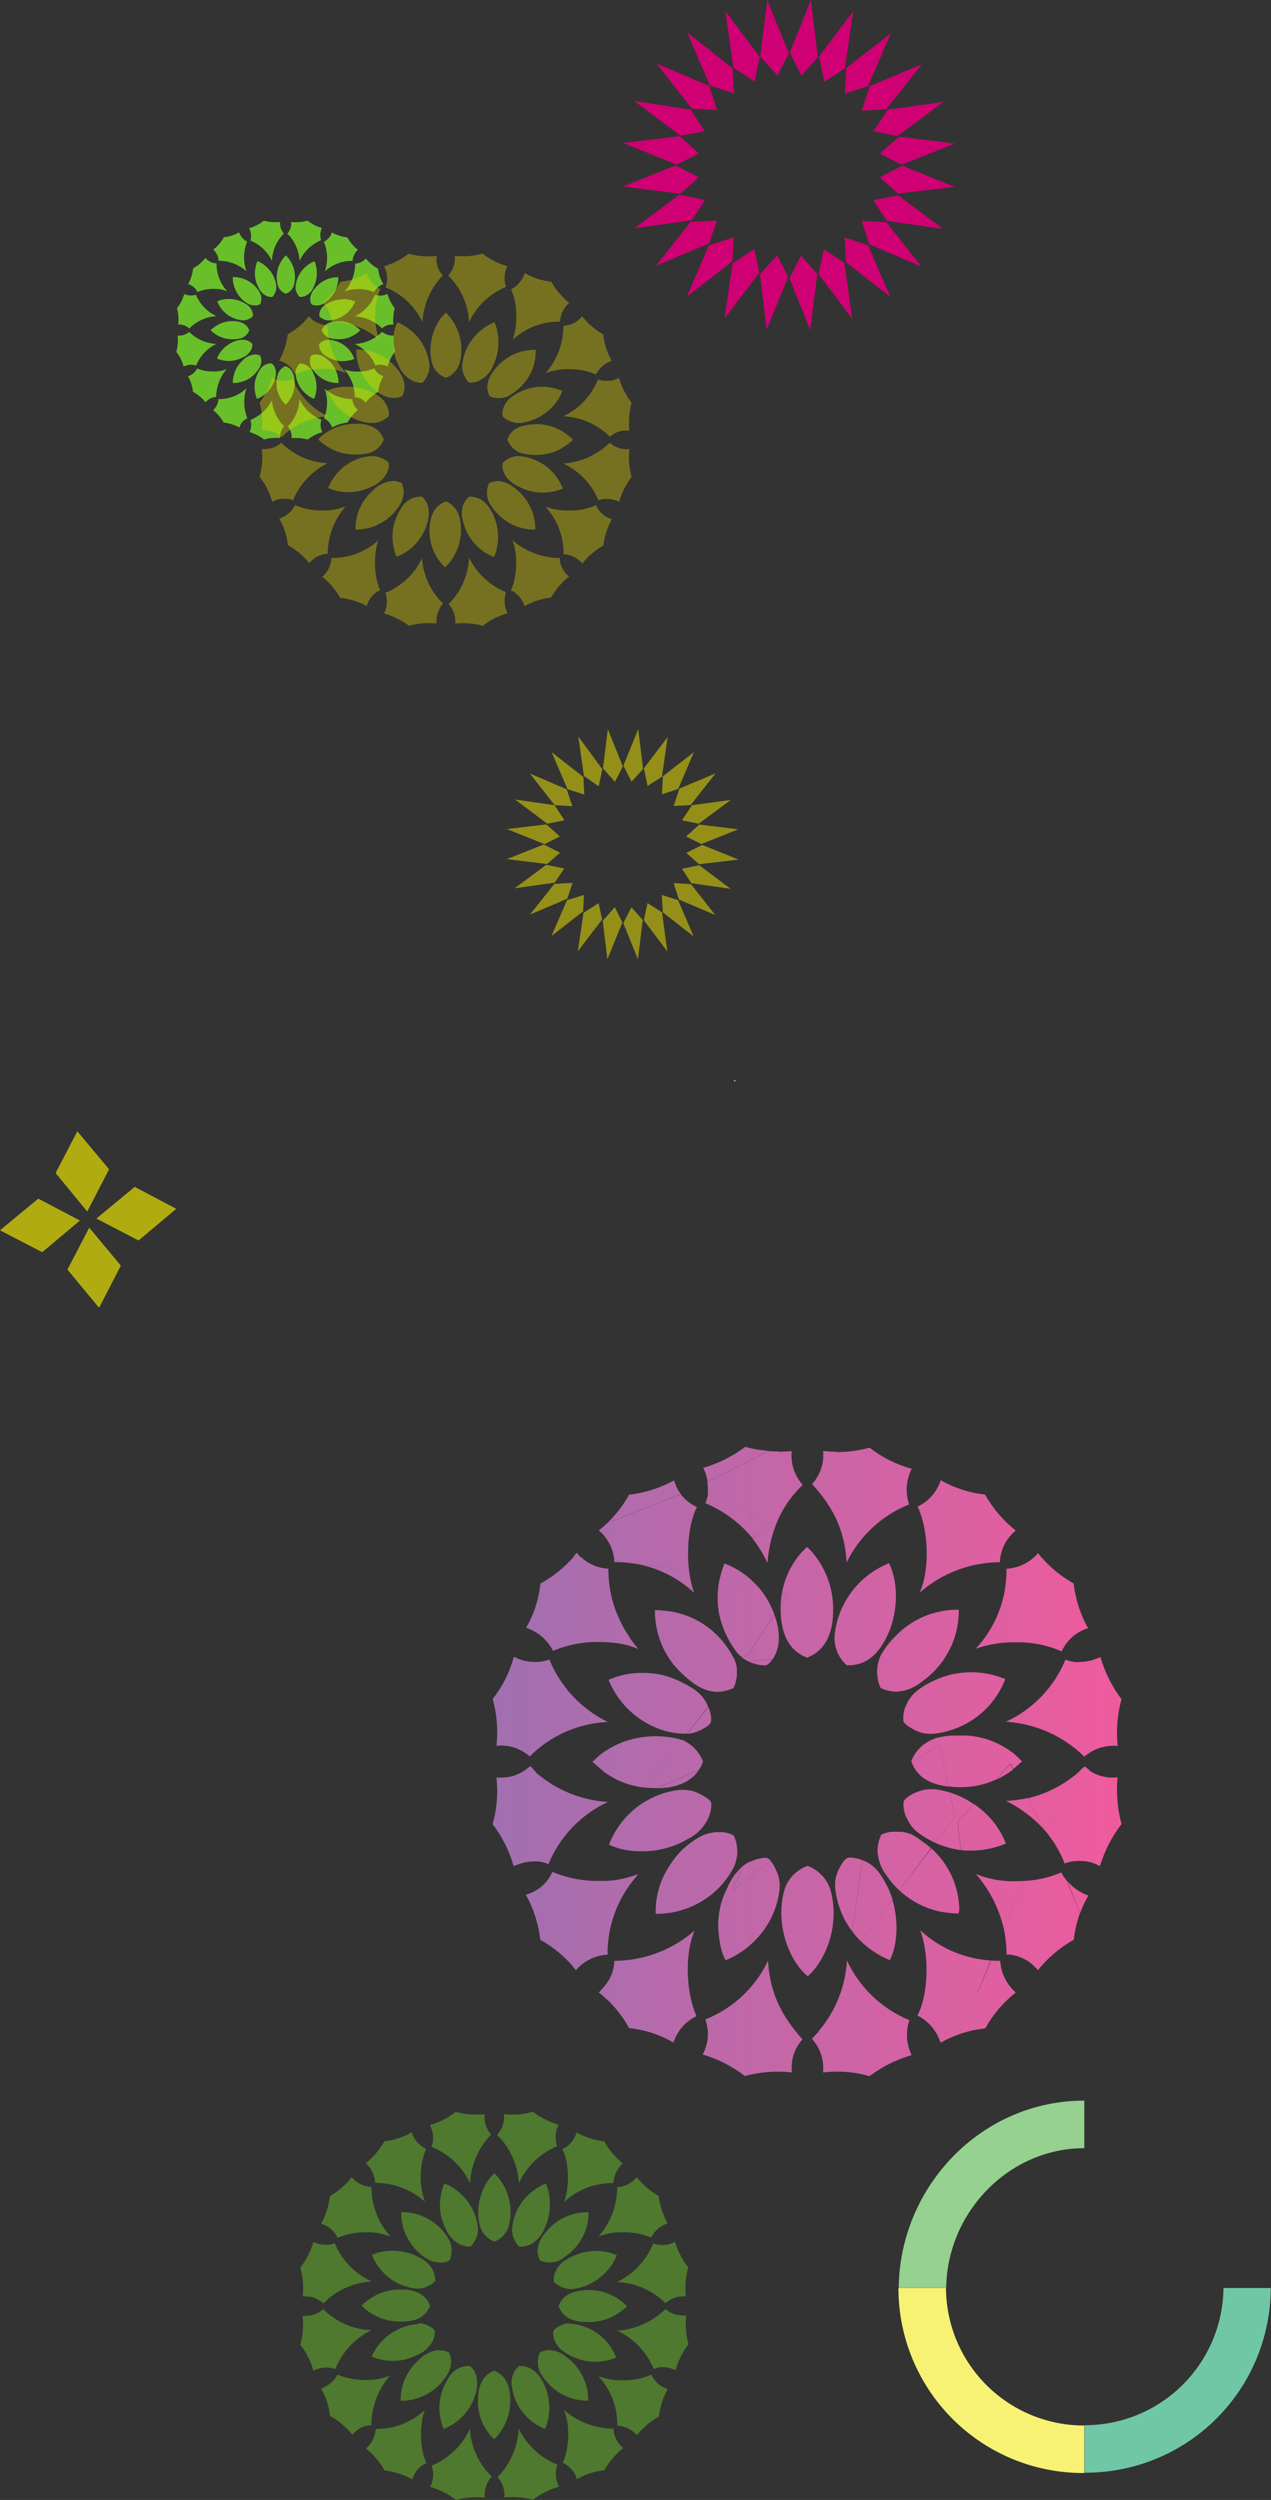 <svg xmlns="http://www.w3.org/2000/svg" xmlns:xlink="http://www.w3.org/1999/xlink" viewBox="0 0 240.93 473.76"><rect x="0" y="0" width="240.93" height="473.76" fill="#333333" stroke="none"/><defs><style>.cls-1{fill:none;}.cls-2{isolation:isolate;}.cls-3{mix-blend-mode:darken;}.cls-4{clip-path:url(#clip-path);}.cls-5{fill:#fff;}.cls-6{clip-path:url(#clip-path-2);}.cls-7{fill:url(#linear-gradient);}.cls-8{clip-path:url(#clip-path-3);}.cls-9{fill:url(#linear-gradient-2);}.cls-10{clip-path:url(#clip-path-4);}.cls-11{fill:url(#linear-gradient-3);}.cls-12{clip-path:url(#clip-path-5);}.cls-13{fill:url(#linear-gradient-4);}.cls-14{clip-path:url(#clip-path-6);}.cls-15{fill:url(#linear-gradient-5);}.cls-16{clip-path:url(#clip-path-7);}.cls-17{fill:url(#linear-gradient-6);}.cls-18{clip-path:url(#clip-path-8);}.cls-19{fill:url(#linear-gradient-7);}.cls-20{clip-path:url(#clip-path-9);}.cls-21{fill:url(#linear-gradient-8);}.cls-22{clip-path:url(#clip-path-10);}.cls-23{fill:url(#linear-gradient-9);}.cls-24{clip-path:url(#clip-path-11);}.cls-25{fill:url(#linear-gradient-10);}.cls-26{clip-path:url(#clip-path-12);}.cls-27{fill:url(#linear-gradient-11);}.cls-28{clip-path:url(#clip-path-13);}.cls-29{fill:url(#linear-gradient-12);}.cls-30{clip-path:url(#clip-path-14);}.cls-31{fill:url(#linear-gradient-13);}.cls-32{clip-path:url(#clip-path-15);}.cls-33{fill:url(#linear-gradient-14);}.cls-34{clip-path:url(#clip-path-16);}.cls-35{fill:url(#linear-gradient-15);}.cls-36{clip-path:url(#clip-path-17);}.cls-37{fill:url(#linear-gradient-16);}.cls-38{clip-path:url(#clip-path-18);}.cls-39{fill:url(#linear-gradient-17);}.cls-40{clip-path:url(#clip-path-19);}.cls-41{fill:url(#linear-gradient-18);}.cls-42{clip-path:url(#clip-path-20);}.cls-43{fill:url(#linear-gradient-19);}.cls-44{clip-path:url(#clip-path-21);}.cls-45{fill:url(#linear-gradient-20);}.cls-46{clip-path:url(#clip-path-22);}.cls-47{fill:url(#linear-gradient-21);}.cls-48{clip-path:url(#clip-path-23);}.cls-49{fill:url(#linear-gradient-22);}.cls-50{clip-path:url(#clip-path-24);}.cls-51{fill:url(#linear-gradient-23);}.cls-52{clip-path:url(#clip-path-25);}.cls-53{fill:url(#linear-gradient-24);}.cls-54{clip-path:url(#clip-path-26);}.cls-55{fill:url(#linear-gradient-25);}.cls-56{clip-path:url(#clip-path-27);}.cls-57{fill:url(#linear-gradient-26);}.cls-58{clip-path:url(#clip-path-28);}.cls-59{fill:url(#linear-gradient-27);}.cls-60{clip-path:url(#clip-path-29);}.cls-61{fill:url(#linear-gradient-28);}.cls-62{clip-path:url(#clip-path-30);}.cls-63{fill:url(#linear-gradient-29);}.cls-64{clip-path:url(#clip-path-31);}.cls-65{fill:url(#linear-gradient-30);}.cls-66{clip-path:url(#clip-path-32);}.cls-67{fill:url(#linear-gradient-31);}.cls-68{clip-path:url(#clip-path-33);}.cls-69{fill:url(#linear-gradient-32);}.cls-70{clip-path:url(#clip-path-34);}.cls-71{fill:url(#linear-gradient-33);}.cls-72,.cls-77{opacity:0.5;}.cls-72,.cls-80,.cls-83{mix-blend-mode:multiply;}.cls-73{clip-path:url(#clip-path-35);}.cls-74{fill:#f5eb00;}.cls-75{clip-path:url(#clip-path-36);}.cls-76{fill:#cf0073;}.cls-78{clip-path:url(#clip-path-37);}.cls-79{fill:#69bf29;}.cls-80{opacity:0.38;}.cls-81{clip-path:url(#clip-path-38);}.cls-82{fill:#e3d600;}.cls-83{opacity:0.65;}.cls-84{clip-path:url(#clip-path-39);}.cls-85{fill:#96d18f;}.cls-86{fill:#70c7a6;}.cls-87{fill:#f7f273;}</style><clipPath id="clip-path" transform="translate(-12.46 -9.41)"><rect class="cls-1" x="104.86" y="213.02" width="121.22" height="190.81"/></clipPath><clipPath id="clip-path-2" transform="translate(-12.46 -9.41)"><path class="cls-1" d="M160,284.47c-.62,0-1.23,0-1.84-.07l-11.62,5.82a9.59,9.59,0,0,1,.1,2l11.68,5.89L155.11,301a21.8,21.8,0,0,1,2.82,4.59c.57-6.59,3-11.26,6.69-14.79a8.38,8.38,0,0,1-2.09-6.41,23.82,23.82,0,0,1-2.53.13m10.95,0a22.52,22.52,0,0,1-2.46-.13,8.18,8.18,0,0,1-2.09,6.26c3.39,3.75,6.19,8.07,6.54,14.86a22.48,22.48,0,0,1,11.85-11,8.67,8.67,0,0,1,.5-6.76,22.5,22.5,0,0,1-8-4,23.51,23.51,0,0,1-6.37.84"/></clipPath><linearGradient id="linear-gradient" x1="-27" y1="795.09" x2="-26" y2="795.09" gradientTransform="matrix(-119.22, 0, 0, 119.22, -3006.23, -94502.9)" gradientUnits="userSpaceOnUse"><stop offset="0" stop-color="#ef5b9d"/><stop offset="1" stop-color="#a170b0"/></linearGradient><clipPath id="clip-path-3" transform="translate(-12.46 -9.41)"><path class="cls-1" d="M146.15,294.26a23.42,23.42,0,0,1,9,6.69l3.21-2.84-11.68-5.89a5.51,5.51,0,0,1-.49,2m-.43-6.61a7.62,7.62,0,0,1,.82,2.57l11.62-5.82a20.8,20.8,0,0,1-4.46-.77,24.75,24.75,0,0,1-8,4"/></clipPath><linearGradient id="linear-gradient-2" x1="-27" y1="795.07" x2="-26" y2="795.07" xlink:href="#linear-gradient"/><clipPath id="clip-path-4" transform="translate(-12.46 -9.41)"><path class="cls-1" d="M128.92,305.46a21.54,21.54,0,0,1,14.65,5.37l.27-.2a18.77,18.77,0,0,1-.77-3.65l-14.16-1.73c0,.07,0,.14,0,.21m2.8-12.79a22.87,22.87,0,0,1-4.21,5.44l14-5.56a8.26,8.26,0,0,1-1.25-2.6,23.39,23.39,0,0,1-8.54,2.72M186.43,295c2,4.15,2.39,11.79.36,16.22A23.21,23.21,0,0,1,202,305.46a8.09,8.09,0,0,1,3-6,23.23,23.23,0,0,1-5.81-6.82,21.6,21.6,0,0,1-8.41-2.72,8.32,8.32,0,0,1-4.39,5"/></clipPath><linearGradient id="linear-gradient-3" x1="-27" y1="795.09" x2="-26" y2="795.09" gradientTransform="matrix(-119.22, 0, 0, 119.22, -3006.23, -94496.59)" xlink:href="#linear-gradient"/><clipPath id="clip-path-5" transform="translate(-12.46 -9.41)"><path class="cls-1" d="M143.57,310.83l.5.45c-.08-.21-.16-.42-.23-.65Zm-16.06-12.72c-.49.46-1,.9-1.54,1.32a8.35,8.35,0,0,1,2.94,5.82L143.07,307c-.49-4.15,0-9.07,1.5-12a7.74,7.74,0,0,1-3.06-2.43Z"/></clipPath><linearGradient id="linear-gradient-4" x1="-27" y1="795.08" x2="-26" y2="795.08" gradientTransform="matrix(-119.22, 0, 0, 119.22, -3006.23, -94493.99)" xlink:href="#linear-gradient"/><clipPath id="clip-path-6" transform="translate(-12.46 -9.41)"><path class="cls-1" d="M164.36,303.63a15.88,15.88,0,0,0-3.65,7.54l1.19.25-1.46,2.21c0,.23,0,.46,0,.7,0,4.79,1.65,7.95,5,9.21,3.43-1.3,5.06-4.61,4.95-9.46a16.45,16.45,0,0,0-4.26-10.85l-.68-.67Z"/></clipPath><linearGradient id="linear-gradient-5" x1="-27" y1="795.09" x2="-26" y2="795.09" gradientTransform="matrix(-119.22, 0, 0, 119.22, -3006.23, -94483.98)" xlink:href="#linear-gradient"/><clipPath id="clip-path-7" transform="translate(-12.46 -9.41)"><path class="cls-1" d="M160.44,313.63l1.46-2.21-1.2-.25a17.33,17.33,0,0,0-.26,2.46"/></clipPath><linearGradient id="linear-gradient-6" x1="-27" y1="795.01" x2="-26" y2="795.01" gradientTransform="matrix(-119.22, 0, 0, 119.22, -3006.23, -94475.36)" xlink:href="#linear-gradient"/><clipPath id="clip-path-8" transform="translate(-12.46 -9.41)"><path class="cls-1" d="M114.91,309.47a20.76,20.76,0,0,1-2.73,8.41,8.83,8.83,0,0,1,5.11,4.38,21.43,21.43,0,0,1,8.77-1.68,23.26,23.26,0,0,1,4,.32l1.72-1.28a22.44,22.44,0,0,1-4-12.94,7.9,7.9,0,0,1-5.19-2.21l-1.27-.15a24.08,24.08,0,0,1-6.33,5.15"/></clipPath><linearGradient id="linear-gradient-7" x1="-27" y1="795.08" x2="-26" y2="795.08" gradientTransform="matrix(-119.22, 0, 0, 119.22, -3006.23, -94482.22)" xlink:href="#linear-gradient"/><clipPath id="clip-path-9" transform="translate(-12.46 -9.41)"><path class="cls-1" d="M130,320.9a14.34,14.34,0,0,1,3.43,1c-.59-.73-1.16-1.48-1.71-2.29Zm-8.78-16.58,1.27.15a8.91,8.91,0,0,1-.7-.8l-.57.65"/></clipPath><linearGradient id="linear-gradient-8" x1="-27" y1="795.08" x2="-26" y2="795.08" gradientTransform="matrix(-119.22, 0, 0, 119.22, -3006.23, -94482.86)" xlink:href="#linear-gradient"/><clipPath id="clip-path-10" transform="translate(-12.46 -9.41)"><path class="cls-1" d="M154.12,323.2l-1.19.17a5.91,5.91,0,0,0,1.21.8l4.74-.25c1.71-2.44,1.42-5.68.38-8.5Zm-5.25-14.49,7.38,1.53a16,16,0,0,0-6.46-4.54,18.53,18.53,0,0,0-.92,3m21.8,10.63A6.83,6.83,0,0,0,173,325h.17c3.95,0,6-2.59,7.45-5.55,1.83-3.67,2.45-9.54.36-13.8a16.51,16.51,0,0,0-10.32,13.71m32.58-12.66a21.62,21.62,0,0,1-5.82,15.15,21.37,21.37,0,0,1,7.5-1.21,20.42,20.42,0,0,1,8.79,1.72,8,8,0,0,1,5-4.39,22.77,22.77,0,0,1-2.73-8.48,22.86,22.86,0,0,1-6.75-5.74,8.5,8.5,0,0,1-6,2.95"/></clipPath><linearGradient id="linear-gradient-9" x1="-27" y1="795.09" x2="-26" y2="795.09" gradientTransform="matrix(-119.22, 0, 0, 119.22, -3006.23, -94482.81)" xlink:href="#linear-gradient"/><clipPath id="clip-path-11" transform="translate(-12.46 -9.41)"><path class="cls-1" d="M154.14,324.17a7.89,7.89,0,0,0,3.25.85h0c.58,0,1.06-.54,1.43-1.07l0,0ZM148.73,315a18,18,0,0,0,3.35,7.46,5.88,5.88,0,0,0,.85.88l1.19-.17,5.14-7.78a16.72,16.72,0,0,0-2.57-4.65l-.44-.53-7.38-1.53a16.32,16.32,0,0,0-.14,6.32"/></clipPath><linearGradient id="linear-gradient-10" x1="-27" y1="795.07" x2="-26" y2="795.07" gradientTransform="matrix(-119.22, 0, 0, 119.22, -3006.23, -94477.83)" xlink:href="#linear-gradient"/><clipPath id="clip-path-12" transform="translate(-12.46 -9.41)"><path class="cls-1" d="M140.38,325.12A16.91,16.91,0,0,0,142,326.8c1.57,1.44,3.54,3.08,6.17,3.22h.33l.53,0,3.14-4a6.7,6.7,0,0,0-.62-2.47ZM136.67,316l1.81-1.35c-.6-.06-1.22-.11-1.86-.12,0,.5,0,1,0,1.47m45.26,3.81a15.23,15.23,0,0,0-2.48,3.34,7.4,7.4,0,0,0,0,6.16,7.77,7.77,0,0,0,2.72.68h.39a8.17,8.17,0,0,0,4.7-1.9,16.4,16.4,0,0,0,7-13.63h-.17a16.22,16.22,0,0,0-12.14,5.34"/></clipPath><linearGradient id="linear-gradient-11" x1="-27" y1="795.07" x2="-26" y2="795.07" gradientTransform="matrix(-119.22, 0, 0, 119.22, -3006.23, -94472.11)" xlink:href="#linear-gradient"/><clipPath id="clip-path-13" transform="translate(-12.46 -9.41)"><path class="cls-1" d="M149,330a8.45,8.45,0,0,0,2.49-.68,6.74,6.74,0,0,0,.66-2.94c0-.12,0-.24,0-.35ZM136.67,316a16.2,16.2,0,0,0,3.71,9.16l11.13-1.55a14,14,0,0,0-1.31-2.16,16.09,16.09,0,0,0-11.72-6.8Z"/></clipPath><linearGradient id="linear-gradient-12" x1="-27" y1="795.06" x2="-26" y2="795.06" gradientTransform="matrix(-119.22, 0, 0, 119.22, -3006.23, -94471.92)" xlink:href="#linear-gradient"/><clipPath id="clip-path-14" transform="translate(-12.46 -9.41)"><path class="cls-1" d="M127.82,327.74a16.5,16.5,0,0,0,8.8,9,14.28,14.28,0,0,0,5.31,1.21c.26,0,.51,0,.76,0l4-5.1-.17-.4c-1-2.22-2.77-3.21-5.05-4.34a15.43,15.43,0,0,0-4.12-1.41,16.9,16.9,0,0,0-3-.27,15.82,15.82,0,0,0-6.54,1.31m65.65-1.16a17.92,17.92,0,0,0-4.18,1.42,15.19,15.19,0,0,0-3.39,2.16,7.46,7.46,0,0,0-1.58,2.2,5.94,5.94,0,0,0-.61,3.18c.15.57,1.14,1.18,1.87,1.57a6.23,6.23,0,0,0,3.16.87l.63,0a16.63,16.63,0,0,0,8.59-3.47,16.1,16.1,0,0,0,5.07-6.91,16.9,16.9,0,0,0-6.54-1.29,16.1,16.1,0,0,0-3,.29M217,324.41a6.24,6.24,0,0,1-2.57-.49,22.39,22.39,0,0,1-11.27,11.77A23.29,23.29,0,0,1,218,342.3a8.48,8.48,0,0,1,5.46-2.06c.28,0,.57,0,.87,0a23.48,23.48,0,0,1,.72-8.82,24.85,24.85,0,0,1-4-8,8.9,8.9,0,0,1-4.05.93m-111.15,7a23.52,23.52,0,0,1,.72,8.9,9,9,0,0,1,1-.06,8.25,8.25,0,0,1,5.31,2.08,22.13,22.13,0,0,1,14.79-6.53,22.8,22.8,0,0,1-11.08-11.85,7.11,7.11,0,0,1-2.66.47,8.25,8.25,0,0,1-4.07-1,21.79,21.79,0,0,1-4,8"/></clipPath><linearGradient id="linear-gradient-13" x1="-27" y1="795.08" x2="-26" y2="795.08" gradientTransform="matrix(-119.22, 0, 0, 119.22, -3006.27, -94464.29)" xlink:href="#linear-gradient"/><clipPath id="clip-path-15" transform="translate(-12.46 -9.41)"><path class="cls-1" d="M142.69,338a6.74,6.74,0,0,0,2.24-.58c.76-.35,2.14-1,2.31-1.76a5.33,5.33,0,0,0-.51-2.76Z"/></clipPath><linearGradient id="linear-gradient-14" x1="-27" y1="795.02" x2="-26" y2="795.02" gradientTransform="matrix(-119.22, 0, 0, 119.22, -3006.23, -94453.69)" xlink:href="#linear-gradient"/><clipPath id="clip-path-16" transform="translate(-12.46 -9.41)"><path class="cls-1" d="M189.71,338.86a7.32,7.32,0,0,0-4.51,4.31c0,.1.07.21.11.31L190.6,340l1.66,7.95c.46.06.94.11,1.43.14l1,0a15.57,15.57,0,0,0,6.54-1.44l2.78-3.09.54,1.06.52-.43,1.14-1-1.43-1.35a16.16,16.16,0,0,0-10.52-3.58,17.18,17.18,0,0,0-4.53.56"/></clipPath><linearGradient id="linear-gradient-15" x1="-27" y1="795.04" x2="-26" y2="795.04" gradientTransform="matrix(-119.22, 0, 0, 119.22, -3006.23, -94448.23)" xlink:href="#linear-gradient"/><clipPath id="clip-path-17" transform="translate(-12.46 -9.41)"><path class="cls-1" d="M201.21,346.72a17.19,17.19,0,0,0,3.32-2l-.54-1.06Zm-15.9-3.24c1.1,2.8,3.51,4.07,6.95,4.51L190.6,340Z"/></clipPath><linearGradient id="linear-gradient-16" x1="-27" y1="795.03" x2="-26" y2="795.03" gradientTransform="matrix(-119.22, 0, 0, 119.22, -3006.23, -94446.5)" xlink:href="#linear-gradient"/><clipPath id="clip-path-18" transform="translate(-12.46 -9.41)"><path class="cls-1" d="M136.9,348.29h0c3.69,0,6.44-1.15,8-3.38Zm-5.31-9.13a17.36,17.36,0,0,0-5.42,2.83l-1.41,1.3,2.16,1.87a15.55,15.55,0,0,0,7.69,3l7.13-9-.54-.18a18.47,18.47,0,0,0-9.61.2"/></clipPath><linearGradient id="linear-gradient-17" x1="-27" y1="795.04" x2="-26" y2="795.04" gradientTransform="matrix(-119.22, 0, 0, 119.22, -3006.23, -94448.11)" xlink:href="#linear-gradient"/><clipPath id="clip-path-19" transform="translate(-12.46 -9.41)"><path class="cls-1" d="M134.61,348.15l1.24.11,1.05,0,8-3.38a7.53,7.53,0,0,0,.84-1.65,7.48,7.48,0,0,0-4-4.12Z"/></clipPath><linearGradient id="linear-gradient-18" x1="-27" y1="795.04" x2="-26" y2="795.04" gradientTransform="matrix(-119.22, 0, 0, 119.22, -3006.23, -94447.39)" xlink:href="#linear-gradient"/><clipPath id="clip-path-20" transform="translate(-12.46 -9.41)"><path class="cls-1" d="M207.3,350.15l2.95,5.83q.51.57,1,1.17l-.11-.27L217.19,345a22.58,22.58,0,0,1-9.89,5.19m17,.69a25.05,25.05,0,0,1,0-4.66,7.86,7.86,0,0,1-1,.05,7.72,7.72,0,0,1-4.53-1.45Zm-112.35-6a7.57,7.57,0,0,1-4.61,1.39c-.25,0-.51,0-.78,0a22.7,22.7,0,0,1-.72,8.83,23.61,23.61,0,0,1,4,8,8.64,8.64,0,0,1,4-.94,6,6,0,0,1,2.59.51,22.29,22.29,0,0,1,11.28-11.78,22.86,22.86,0,0,1-13.44-5.39L113,344.1Z"/></clipPath><linearGradient id="linear-gradient-19" x1="-27" y1="795.08" x2="-26" y2="795.08" gradientTransform="matrix(-119.22, 0, 0, 119.22, -3006.23, -94442.44)" xlink:href="#linear-gradient"/><clipPath id="clip-path-21" transform="translate(-12.46 -9.41)"><path class="cls-1" d="M203.17,350.69a24.22,24.22,0,0,1,7.08,5.29l-2.95-5.83a24.58,24.58,0,0,1-4.13.54m14-5.73-6.06,11.92.11.27a21.89,21.89,0,0,1,3.06,5.41,7.14,7.14,0,0,1,2.76-.49,7.23,7.23,0,0,1,3.92,1,25,25,0,0,1,4.1-8,22.59,22.59,0,0,1-.76-4.24l-5.44-6.06c-.28-.2-.53-.41-.78-.62-.3.27-.6.54-.91.8"/></clipPath><linearGradient id="linear-gradient-20" x1="-27" y1="795.08" x2="-26" y2="795.08" gradientTransform="matrix(-119.22, 0, 0, 119.22, -3006.23, -94442.37)" xlink:href="#linear-gradient"/><clipPath id="clip-path-22" transform="translate(-12.46 -9.41)"><path class="cls-1" d="M193.47,353.75l-3.7,4.89a17,17,0,0,0,4.82,1.38l-.62-5.26,3.09-3.43a16.51,16.51,0,0,0-4.57-2.25Z"/></clipPath><linearGradient id="linear-gradient-21" x1="-27" y1="795.07" x2="-26" y2="795.07" gradientTransform="matrix(-119.22, 0, 0, 119.22, -3006.23, -94440.36)" xlink:href="#linear-gradient"/><clipPath id="clip-path-23" transform="translate(-12.46 -9.41)"><path class="cls-1" d="M194,354.76l.62,5.26c.31,0,.62.07.94.09l1.06,0a17.09,17.09,0,0,0,6.51-1.34,15.78,15.78,0,0,0-5.16-6.84c-.28-.22-.57-.43-.88-.63Zm-8-5.65c-.71.32-2.07,1.09-2.25,1.75a5.68,5.68,0,0,0,.74,3.39,6.8,6.8,0,0,0,1.81,2.32,17.6,17.6,0,0,0,3.47,2.07l3.7-4.89-1-4.67a14.62,14.62,0,0,0-3-.61l-.59,0a6.67,6.67,0,0,0-2.86.67"/></clipPath><linearGradient id="linear-gradient-22" x1="-27" y1="795.05" x2="-26" y2="795.05" gradientTransform="matrix(-119.22, 0, 0, 119.22, -3006.23, -94438.1)" xlink:href="#linear-gradient"/><clipPath id="clip-path-24" transform="translate(-12.46 -9.41)"><path class="cls-1" d="M182.93,367.65a16.38,16.38,0,0,0,7.93,4.06,25.15,25.15,0,0,0,3.27.33l.18-.61A15.88,15.88,0,0,0,189,359.69Zm-41.38-19.08A16.34,16.34,0,0,0,127.89,359a14.36,14.36,0,0,0,6.18,1.24,17.52,17.52,0,0,0,6.1-1.05,15.53,15.53,0,0,0,2.6-1.24,8.26,8.26,0,0,0,3.83-3.74,6.49,6.49,0,0,0,.69-3.1c-.14-.64-1.25-1.26-2-1.65a6.52,6.52,0,0,0-3.14-.86c-.2,0-.4,0-.61,0"/></clipPath><linearGradient id="linear-gradient-23" x1="-27" y1="795.1" x2="-26" y2="795.1" gradientTransform="matrix(-119.22, 0, 0, 119.22, -3006.23, -94437.99)" xlink:href="#linear-gradient"/><clipPath id="clip-path-25" transform="translate(-12.46 -9.41)"><path class="cls-1" d="M179.46,357.21a7.46,7.46,0,0,0-.67,2.93,8.48,8.48,0,0,0,1.88,4.91,17.42,17.42,0,0,0,2.26,2.6l6-8a16.32,16.32,0,0,0-1.76-1.37,14.37,14.37,0,0,0-1.81-1.19,7.3,7.3,0,0,0-3-.59,6.37,6.37,0,0,0-3,.67"/></clipPath><linearGradient id="linear-gradient-24" x1="-27" y1="795.05" x2="-26" y2="795.05" gradientTransform="matrix(-119.22, 0, 0, 119.22, -3006.23, -94430)" xlink:href="#linear-gradient"/><clipPath id="clip-path-26" transform="translate(-12.46 -9.41)"><path class="cls-1" d="M175.63,377.28a17.78,17.78,0,0,0,5.41,3.56h.12c1.62-3.34,1.52-7.89.46-11.46Zm-2.38-15.81c-.8.16-1.52,1.66-1.81,2.25a6.43,6.43,0,0,0-.67,3.35,16.37,16.37,0,0,0,3.22,8.34l1.95-13.49a7.43,7.43,0,0,0-2.24-.5,2.14,2.14,0,0,0-.45.05m-27.67-4.2a15.41,15.41,0,0,0-6.14,5.61,15.64,15.64,0,0,0-2.69,9.05l.05.17a16.76,16.76,0,0,0,9.16-2.68,16,16,0,0,0,5.59-6.17,7.07,7.07,0,0,0,0-6,5.41,5.41,0,0,0-2.75-.66,8.13,8.13,0,0,0-3.19.66"/></clipPath><linearGradient id="linear-gradient-25" x1="-27" y1="795.1" x2="-26" y2="795.1" gradientTransform="matrix(-119.22, 0, 0, 119.22, -3006.23, -94429.92)" xlink:href="#linear-gradient"/><clipPath id="clip-path-27" transform="translate(-12.46 -9.41)"><path class="cls-1" d="M174,375.41l.13.18a16.37,16.37,0,0,0,1.51,1.69l6-7.9a15.37,15.37,0,0,0-.88-2.29c-1.14-2.26-2.29-4.2-4.71-5.14l-.09,0Z"/></clipPath><linearGradient id="linear-gradient-26" x1="-27" y1="795.06" x2="-26" y2="795.06" gradientTransform="matrix(-119.22, 0, 0, 119.22, -3006.23, -94424.61)" xlink:href="#linear-gradient"/><clipPath id="clip-path-28" transform="translate(-12.46 -9.41)"><path class="cls-1" d="M151.26,367.72l2-4.68a11.14,11.14,0,0,0-2.9,4.06,15.36,15.36,0,0,0-1.61,9.23,15.86,15.86,0,0,0,.73,3.45l.51,1.12a16.93,16.93,0,0,0,6.84-5.17,16,16,0,0,0,3.42-8.48,6.42,6.42,0,0,0-.69-3.45,8.55,8.55,0,0,0-1-1.74Z"/></clipPath><linearGradient id="linear-gradient-27" x1="-27" y1="795.08" x2="-26" y2="795.08" gradientTransform="matrix(-119.22, 0, 0, 119.22, -3006.23, -94424.48)" xlink:href="#linear-gradient"/><clipPath id="clip-path-29" transform="translate(-12.46 -9.41)"><path class="cls-1" d="M154.71,362.17a7.25,7.25,0,0,0-1.44.87l-2,4.68,7.29-5.66a1.47,1.47,0,0,0-.79-.57,1.84,1.84,0,0,0-.41,0,7.3,7.3,0,0,0-2.64.72"/></clipPath><linearGradient id="linear-gradient-28" x1="-27" y1="795.03" x2="-26" y2="795.03" gradientTransform="matrix(-119.22, 0, 0, 119.22, -3006.23, -94425.09)" xlink:href="#linear-gradient"/><clipPath id="clip-path-30" transform="translate(-12.46 -9.41)"><path class="cls-1" d="M206.42,365.83l-3.68,9.06a24,24,0,0,1,.51,4.9,7.85,7.85,0,0,1,5.95,3A23,23,0,0,1,216,377a23.05,23.05,0,0,1,1.16-5l-2.48-6.18a9.34,9.34,0,0,1-1.05-1.57,20.28,20.28,0,0,1-7.24,1.62m-94.24,2.62a22.78,22.78,0,0,1,2.73,8.54,21.7,21.7,0,0,1,6.75,5.74,8.44,8.44,0,0,1,6-2.94A22.1,22.1,0,0,1,133,365.14l.36-.57a18.12,18.12,0,0,1-7.2,1.28,22,22,0,0,1-9-1.71,7.49,7.49,0,0,1-5,4.31m49-.92c-1.86,6.54.94,13.57,4.41,16.39,3.46-3,6.18-9.8,4.3-16.41a7.25,7.25,0,0,0-4.3-4.51,7,7,0,0,0-4.41,4.53"/></clipPath><linearGradient id="linear-gradient-29" x1="-27" y1="795.09" x2="-26" y2="795.09" gradientTransform="matrix(-119.22, 0, 0, 119.22, -3006.23, -94423.53)" xlink:href="#linear-gradient"/><clipPath id="clip-path-31" transform="translate(-12.46 -9.41)"><path class="cls-1" d="M217.19,372a21.71,21.71,0,0,1,1.57-3.37,8.86,8.86,0,0,1-4-2.81Zm-19.69-7.39a23.88,23.88,0,0,1,5.24,10.32l3.68-9.06c-.51,0-1,.05-1.53.05A19,19,0,0,1,197.5,364.57Z"/></clipPath><linearGradient id="linear-gradient-30" x1="-27" y1="795.04" x2="-26" y2="795.04" gradientTransform="matrix(-119.22, 0, 0, 119.22, -3006.23, -94421.96)" xlink:href="#linear-gradient"/><clipPath id="clip-path-32" transform="translate(-12.46 -9.41)"><path class="cls-1" d="M186.36,391.36a8.66,8.66,0,0,1,4.39,5.16,21.79,21.79,0,0,1,8.48-2.73A22.7,22.7,0,0,1,205,387a8.73,8.73,0,0,1-2.94-6c-.6,0-1.17,0-1.74-.08L197.82,387l-.78-6.52a21.56,21.56,0,0,1-10.16-5.3c1.71,4.36,1.67,12.11-.52,16.18"/></clipPath><linearGradient id="linear-gradient-31" x1="-27" y1="795.18" x2="-26" y2="795.18" gradientTransform="matrix(-119.22, 0, 0, 119.22, -3006.23, -94421.96)" xlink:href="#linear-gradient"/><clipPath id="clip-path-33" transform="translate(-12.46 -9.41)"><path class="cls-1" d="M197,380.48l.78,6.52,2.46-6.07A23,23,0,0,1,197,380.48Z"/></clipPath><linearGradient id="linear-gradient-32" x1="-27" y1="795.03" x2="-26" y2="795.03" gradientTransform="matrix(-119.22, 0, 0, 119.22, -3006.23, -94406.05)" xlink:href="#linear-gradient"/><clipPath id="clip-path-34" transform="translate(-12.46 -9.41)"><path class="cls-1" d="M146.15,392.07a8.19,8.19,0,0,1-.49,6.68,24,24,0,0,1,8,4.09A23.18,23.18,0,0,1,160,402a22.32,22.32,0,0,1,2.58.15,7.88,7.88,0,0,1,2-6.26c-3.36-3.79-6.18-8.13-6.53-14.94a22.17,22.17,0,0,1-11.85,11.14m21.47,2.29-1.28,1.36.78,1.09a7.94,7.94,0,0,1,1.29,5.32,23.23,23.23,0,0,1,2.64-.15,21.08,21.08,0,0,1,6.19.86,24.4,24.4,0,0,1,8-4,8.47,8.47,0,0,1-.44-6.61A22.54,22.54,0,0,1,173,380.93a22.53,22.53,0,0,1-5.39,13.43M128.92,381c-.13,2.86-1.49,4.49-2.95,6a21.82,21.82,0,0,1,5.75,6.75,21,21,0,0,1,8.4,2.73,8.37,8.37,0,0,1,4.37-5c-1.94-4.21-2.34-11.77-.34-16.24A23.24,23.24,0,0,1,128.92,381"/></clipPath><linearGradient id="linear-gradient-33" x1="-27" y1="795.12" x2="-26" y2="795.12" gradientTransform="matrix(-119.22, 0, 0, 119.22, -3006.23, -94411.27)" xlink:href="#linear-gradient"/><clipPath id="clip-path-35" transform="translate(-12.46 -9.41)"><rect class="cls-1" x="107.16" y="146.14" width="46.72" height="46.45"/></clipPath><clipPath id="clip-path-36" transform="translate(-12.46 -9.41)"><rect class="cls-1" x="129.11" y="8" width="65.74" height="65.36"/></clipPath><clipPath id="clip-path-37" transform="translate(-12.46 -9.41)"><rect class="cls-1" x="68.38" y="408.61" width="75.57" height="75.56"/></clipPath><clipPath id="clip-path-38" transform="translate(-12.46 -9.41)"><rect class="cls-1" x="60.25" y="56.05" width="73.35" height="73.35"/></clipPath><clipPath id="clip-path-39" transform="translate(-12.46 -9.41)"><rect class="cls-1" x="11.04" y="222.39" width="36.27" height="36.26"/></clipPath></defs><g class="cls-2"><g id="Isolation_Mode" data-name="Isolation Mode"><g class="cls-3"><g class="cls-4"><path class="cls-5" d="M151.55,214l.13.3.3,0Z" transform="translate(-12.46 -9.41)"/><g class="cls-6"><rect class="cls-7" x="134.09" y="274.22" width="38.74" height="21.91"/></g><g class="cls-8"><rect class="cls-9" x="133.26" y="274.22" width="12.6" height="17.32"/></g><g class="cls-10"><rect class="cls-11" x="115.05" y="280.53" width="77.53" height="21.25"/></g><g class="cls-12"><rect class="cls-13" x="113.51" y="283.14" width="18.6" height="18.73"/></g><g class="cls-14"><rect class="cls-15" x="147.97" y="293.14" width="10.06" height="20.98"/></g><g class="cls-16"><rect class="cls-17" x="147.98" y="301.76" width="1.46" height="2.46"/></g><g class="cls-18"><rect class="cls-19" x="99.72" y="294.9" width="19.56" height="17.94"/></g><g class="cls-20"><rect class="cls-21" x="108.79" y="294.26" width="12.21" height="18.24"/></g><g class="cls-22"><rect class="cls-23" x="136.41" y="294.32" width="69.89" height="21.26"/></g><g class="cls-24"><rect class="cls-25" x="135.88" y="299.29" width="10.93" height="16.31"/></g><g class="cls-26"><rect class="cls-27" x="124.16" y="305.02" width="57.63" height="15.6"/></g><g class="cls-28"><rect class="cls-29" x="124.21" y="305.2" width="15.47" height="15.4"/></g><g class="cls-30"><rect class="cls-31" x="93.4" y="314" width="119.22" height="18.89"/></g><g class="cls-32"><rect class="cls-33" x="130.24" y="323.43" width="4.74" height="5.1"/></g><g class="cls-34"><rect class="cls-35" x="172.74" y="328.89" width="20.99" height="9.85"/></g><g class="cls-36"><rect class="cls-37" x="172.85" y="330.63" width="19.22" height="7.96"/></g><g class="cls-38"><rect class="cls-39" x="112.3" y="329.01" width="20.14" height="9.86"/></g><g class="cls-40"><rect class="cls-41" x="122.16" y="329.73" width="11.12" height="9.14"/></g><g class="cls-42"><rect class="cls-43" x="93.4" y="334.68" width="118.5" height="18.89"/></g><g class="cls-44"><rect class="cls-45" x="190.71" y="334.75" width="21.9" height="18.89"/></g><g class="cls-46"><rect class="cls-47" x="177.31" y="339.66" width="7.3" height="10.95"/></g><g class="cls-48"><rect class="cls-49" x="171.02" y="339.03" width="19.63" height="11.7"/></g><g class="cls-50"><rect class="cls-51" x="115.44" y="339.13" width="66.54" height="23.49"/></g><g class="cls-52"><rect class="cls-53" x="166.33" y="347.13" width="10.18" height="11.11"/></g><g class="cls-54"><rect class="cls-55" x="124.25" y="347.2" width="46.08" height="24.22"/></g><g class="cls-56"><rect class="cls-57" x="161.53" y="352.51" width="7.64" height="15.36"/></g><g class="cls-58"><rect class="cls-59" x="135.83" y="352.64" width="12.09" height="18.84"/></g><g class="cls-60"><rect class="cls-61" x="138.8" y="352.03" width="7.29" height="6.27"/></g><g class="cls-62"><rect class="cls-63" x="99.72" y="353.59" width="105.01" height="20.92"/></g><g class="cls-64"><rect class="cls-65" x="185.05" y="355.16" width="21.26" height="10.32"/></g><g class="cls-66"><rect class="cls-67" x="173.91" y="365.77" width="18.6" height="21.34"/></g><g class="cls-68"><rect class="cls-69" x="184.58" y="371.07" width="3.24" height="6.51"/></g><g class="cls-70"><rect class="cls-71" x="113.51" y="365.85" width="59.26" height="27.57"/></g></g></g><g class="cls-72"><g class="cls-73"><path class="cls-74" d="M134.36,155.13l-.91-7.56-2.82,6.93,1.55,3.05Zm3.58,4.8,3.07-1,3-7-5.89,4.58Zm0-3.33,1.09-7.54L134.52,155l.7,3.35Zm2.23,5.55,3.21-.18,4.72-6-6.86,2.89Zm1.57,2.71,3.15.66L151,161l-7.37,1Zm-22.29,0L117.58,162l-7.49-1.08,6.12,4.59Zm11.07-10.21-2.84-7.07-.92,7.46,2.27,2.53Zm12,13.27,2.88,1.45,7-2.8-7.39-.9Zm-23.92,0-2.57-2.28-7.47.88,7.12,2.86Zm4.62-7.94-.18-3.33-6-4.69,3,7Zm2.73-1.56.69-3.24L122.09,149l1.06,7.47Zm-5,3.77-1.06-3.2-7-3,4.71,6Zm2.2,16.82L119.94,180,117,186.79l6-4.68ZM121,176.72l-3.46.19-4.61,5.81,7.06-3ZM119.43,174,116,173.3l-6,4.45,7.61-1.07Zm3.64,8.37L122,189.67l4.59-6-.65-3.11ZM118.62,171l-3.08-1.55-7,2.77,7.62.93Zm12,13.35,2.76,6.85.92-7.46-2.15-2.39Zm9.54-7.58,1,3.11,6.88,2.93-4.6-5.85Zm1.57-2.71,1.79,2.72,7.44,1.07L145,173.37Zm-6.53,6.48-.69,3.26,4.45,5.93-1-7.42Zm7.35-9.5,2.42,2.15,7.5-.89-6.9-2.77ZM137.92,179l.18,3.3,5.86,4.59L141,180Zm-11.2,4.89.87,7.32,2.85-7L129,181.32Z" transform="translate(-12.46 -9.41)"/></g></g><g class="cls-3"><g class="cls-75"><path class="cls-76" d="M167.48,20.27l-1.3-10.84-4,9.94,2.21,4.37Zm5.13,6.89,4.4-1.44,4.33-10-8.44,6.56Zm0-4.78,1.57-10.81-6.46,8.53,1,4.81Zm3.2,8,4.61-.25,6.77-8.54-9.84,4.14Zm2.25,3.89,4.52.94,8.73-6.49-10.56,1.48Zm-32,0-2.68-4.08L132.7,28.56l8.77,6.57ZM162,19.54,157.9,9.41,156.58,20.1l3.25,3.63Zm17.24,19,4.13,2.07,10.09-4-10.58-1.3Zm-34.28-.05-3.67-3.27L130.54,36.5l10.2,4.1Zm6.63-11.38-.26-4.79-8.58-6.71,4.26,10Zm3.91-2.24,1-4.65-6.55-8.71,1.51,10.7Zm-7.11,5.4-1.51-4.59-10-4.26L143.6,30Zm3.16,24.11-4.7,1.53-4.2,9.72,8.64-6.7Zm-3.18-3.18-5,.27-6.6,8.33,10.12-4.26Zm-2.25-3.89-4.87-1-8.57,6.37,10.9-1.52Zm5.21,12-1.52,10.45,6.58-8.67-.93-4.46ZM144.92,43l-4.42-2.23-10,4,10.94,1.34Zm17.19,19.13L166.06,72l1.32-10.7-3.08-3.43Zm13.66-10.87,1.47,4.46,9.86,4.2-6.59-8.39ZM178,47.37l2.56,3.9,10.67,1.53-8.53-6.39Zm-9.37,9.29-1,4.68,6.38,8.49-1.5-10.62ZM179.21,43l3.46,3.09,10.74-1.27-9.88-4Zm-6.63,11.39.26,4.73,8.4,6.57L177,55.89Zm-16.06,7,1.26,10.49,4.08-10-2.07-4.09Z" transform="translate(-12.46 -9.41)"/></g></g><g class="cls-77"><g class="cls-78"><path class="cls-79" d="M113.43,409.61a12.73,12.73,0,0,1-3.82.53,14.57,14.57,0,0,1-1.63-.09,4.87,4.87,0,0,1-.8,3.28c-.09.15-.49.63-.48.67a10.47,10.47,0,0,0,.79.84,14,14,0,0,1,3.33,8.29,13.91,13.91,0,0,1,7.26-7,5.22,5.22,0,0,1,.27-4.08,15,15,0,0,1-4.92-2.48m-2.66,60.1a14,14,0,0,1-4,9.17,5.08,5.08,0,0,1,1.29,3.85c.5-.05,1-.07,1.51-.07a14.8,14.8,0,0,1,3.93.51,14,14,0,0,1,4.92-2.47,5.36,5.36,0,0,1-.31-4.18,14,14,0,0,1-7.31-6.81m-9.26,0a13.82,13.82,0,0,1-7.27,7A5.09,5.09,0,0,1,94,480.7a15.22,15.22,0,0,1,4.93,2.47,14.1,14.1,0,0,1,3.89-.51c.52,0,1,0,1.55.07a5.21,5.21,0,0,1,1.3-4,13.72,13.72,0,0,1-4.13-9.12m17.81-3.5c1.25,2.74,1,7.45-.22,10a5.11,5.11,0,0,1,2.7,3.1,13.74,13.74,0,0,1,5.19-1.68,14.9,14.9,0,0,1,3.59-4.21,5,5,0,0,1-1.86-3.67,14.35,14.35,0,0,1-9.4-3.55M93,466.11a13.36,13.36,0,0,1-9.35,3.6,5.14,5.14,0,0,1-1.82,3.71,13.9,13.9,0,0,1,3.55,4.17,14.85,14.85,0,0,1,5.27,1.68,4.64,4.64,0,0,1,2.66-3.1c-1.29-2.5-1.37-7.37-.31-10.06m-16.53-6.77a5.46,5.46,0,0,1-3.15,2.7A12.91,12.91,0,0,1,75,467.23a15.22,15.22,0,0,1,4.26,3.58A4.78,4.78,0,0,1,82.85,469a14.42,14.42,0,0,1,3.55-9.4,11.3,11.3,0,0,1-4.55.82,13.33,13.33,0,0,1-5.42-1m59.51,0a12.6,12.6,0,0,1-5.42,1.06,13,13,0,0,1-4.63-.75,13.33,13.33,0,0,1,3.58,9.35,5.24,5.24,0,0,1,3.72,1.82,14.41,14.41,0,0,1,4.17-3.54,14.07,14.07,0,0,1,1.69-5.23,4.88,4.88,0,0,1-3.11-2.71m-29.8-.74c-2.07.77-3.08,2.73-3.09,5.68a9.78,9.78,0,0,0,2.43,6.61c.13.14.53.66.66.66h0s.29-.28.42-.42a10.13,10.13,0,0,0,2.63-6.69c.07-3-.93-5-3-5.84m4.77-.9h-.1a4.18,4.18,0,0,0-1.43,3.48,10.17,10.17,0,0,0,6.36,8.46,10.46,10.46,0,0,0-.23-8.52c-.91-1.83-2.15-3.43-4.6-3.43m-9.71,0h0a4.39,4.39,0,0,0-3.28,1.56,11.31,11.31,0,0,0-2.07,4.61,10.72,10.72,0,0,0,.65,5.76,10,10,0,0,0,4.27-3.13c1.48-1.85,3.09-5.66,1.34-8.13-.24-.33-.53-.67-.89-.67m15.47-3h-.23a4.88,4.88,0,0,0-1.68.42,4.58,4.58,0,0,0,0,3.8,9.68,9.68,0,0,0,1.54,2.07,10,10,0,0,0,7.49,3.29h.11a10.14,10.14,0,0,0-4.34-8.42,5.12,5.12,0,0,0-2.91-1.16m-21,0h-.21a6.17,6.17,0,0,0-3.81,2,10.09,10.09,0,0,0-3.3,7.59,10.09,10.09,0,0,0,8.38-4.27,5.14,5.14,0,0,0,1.2-3.07,4.23,4.23,0,0,0-.41-1.81,4.66,4.66,0,0,0-1.85-.43m-4-4.91a8.68,8.68,0,0,0-3.28.75A10.16,10.16,0,0,0,82.93,456a9.92,9.92,0,0,0,4,.81,10.49,10.49,0,0,0,1.87-.17,9.6,9.6,0,0,0,2.55-.87,5.78,5.78,0,0,0,3.11-2.68,3.66,3.66,0,0,0,.42-1.95c-.1-.44-1-.87-1.42-1.09a4.4,4.4,0,0,0-1.85-.37m28.88,0a3.92,3.92,0,0,0-2,.54c-.45.24-1.06.62-1.15,1a3.51,3.51,0,0,0,.38,2,4.52,4.52,0,0,0,1,1.36,9.38,9.38,0,0,0,2.09,1.33,10.92,10.92,0,0,0,2.58.88,9.69,9.69,0,0,0,1.86.18,10.57,10.57,0,0,0,4-.79,9.87,9.87,0,0,0-3.13-4.27,10.22,10.22,0,0,0-5.3-2.14l-.39,0M73.72,447a5,5,0,0,1-3.27,1.28l-.63,0a14.37,14.37,0,0,1-.44,5.49,13.51,13.51,0,0,1,2.49,4.92,5,5,0,0,1,2.51-.61,4.35,4.35,0,0,1,1.64.29A14,14,0,0,1,82.85,451a13.72,13.72,0,0,1-9.13-4m64.88,0a14.42,14.42,0,0,1-9.17,4.08,13.81,13.81,0,0,1,6.95,7.26A3.82,3.82,0,0,1,138,458a5.66,5.66,0,0,1,2.5.57,15.57,15.57,0,0,1,2.47-4.92,14.69,14.69,0,0,1-.44-5.44l-.53,0A5.21,5.21,0,0,1,138.6,447m-14.42-3.61h-.6c-2.68.17-4.52,1-5.25,3.07a4.55,4.55,0,0,0,2.79,2.65,10.57,10.57,0,0,0,2.8.35,10.78,10.78,0,0,0,3.14-.44,10.57,10.57,0,0,0,3.35-1.77c.19-.15.88-.69.88-.84a5.46,5.46,0,0,0-.7-.63,9.9,9.9,0,0,0-6.41-2.4m-35.63-.08c-.22,0-.44,0-.67,0a9.83,9.83,0,0,0-5.51,1.9c-.19.14-1.34.93-1.34,1.16a5.49,5.49,0,0,0,.88.8,10.54,10.54,0,0,0,3.35,1.75,10.74,10.74,0,0,0,3.19.45,10.47,10.47,0,0,0,2.73-.33,4.46,4.46,0,0,0,2.8-2.65c-.73-2.05-2.64-3.1-5.43-3.1M125.37,436l-.66,0a10.76,10.76,0,0,0-5.69,2.18,4.17,4.17,0,0,0-1.12,1.44,3.53,3.53,0,0,0-.46,2.09c.11.4,1,.88,1.4,1.08a4.06,4.06,0,0,0,1.76.41H121A10.15,10.15,0,0,0,126.2,441a9.7,9.7,0,0,0,3.18-4.22,10.48,10.48,0,0,0-4-.83m-38.58,0a8.9,8.9,0,0,0-3.82.77,10.11,10.11,0,0,0,8.43,6.4l.38,0a4,4,0,0,0,1.93-.54c.46-.24,1.15-.62,1.23-1a4,4,0,0,0-.42-1.92,5.1,5.1,0,0,0-2.37-2.31,10.28,10.28,0,0,0-1.6-.77,10.91,10.91,0,0,0-3.76-.64m-14.92-1.72a14.72,14.72,0,0,1-2.49,4.92,14.1,14.1,0,0,1,.44,5.45l.49,0a4.65,4.65,0,0,1,2.83.86c.15.09.6.44.62.44a10.61,10.61,0,0,0,.85-.79,14,14,0,0,1,8.29-3.33,13.82,13.82,0,0,1-7-7.27,3.67,3.67,0,0,1-1.59.31,5.44,5.44,0,0,1-2.48-.57m68.55,0a4.52,4.52,0,0,1-2.42.61,4.37,4.37,0,0,1-1.7-.3,13.68,13.68,0,0,1-6.87,7.32,13.93,13.93,0,0,1,9.21,4,4.87,4.87,0,0,1,3.27-1.28,4,4,0,0,1,.59,0,15.26,15.26,0,0,1,.44-5.5,15.45,15.45,0,0,1-2.52-4.92m-16.57-5.54a14.86,14.86,0,0,0-2,.2,10.06,10.06,0,0,0-6.29,4.11,5.23,5.23,0,0,0-1.16,3,4.4,4.4,0,0,0,.42,1.81,3.82,3.82,0,0,0,1.83.41,4.59,4.59,0,0,0,1.83-.36,10.62,10.62,0,0,0,1.12-.73,10,10,0,0,0,2.76-2.79A9.57,9.57,0,0,0,124,429c0-.09.08-.36-.11-.38m-35.37,0,0,.1a9.74,9.74,0,0,0,1.66,5.59,9.55,9.55,0,0,0,3.79,3.46,5,5,0,0,0,2,.41,3.34,3.34,0,0,0,1.7-.41,4.37,4.37,0,0,0,0-3.69,9.9,9.9,0,0,0-3.45-3.81,10.38,10.38,0,0,0-5.64-1.65m27.36-5.39h-.07a10.56,10.56,0,0,0-4.27,3.24,10,10,0,0,0-2.06,5.26,3.94,3.94,0,0,0,.41,2.06c.17.37.62,1.29,1.11,1.39a1.24,1.24,0,0,0,.27,0,4.54,4.54,0,0,0,1.45-.33,5.63,5.63,0,0,0,2.9-3.17,10.58,10.58,0,0,0,.26-8.48m-19.22,0a3,3,0,0,0-.32.69,11.14,11.14,0,0,0-.46,2.13,9.55,9.55,0,0,0,1,5.7,5.67,5.67,0,0,0,2.68,3,4.59,4.59,0,0,0,1.63.44,1,1,0,0,0,.25,0c.47-.1.89-.94,1.12-1.43a4,4,0,0,0,.43-2.13,9.83,9.83,0,0,0-2.12-5.23,10.31,10.31,0,0,0-4.21-3.19M79.13,422A13.66,13.66,0,0,1,75,425.57a14.15,14.15,0,0,1-1.68,5.27,4.57,4.57,0,0,1,3.1,2.66,13.56,13.56,0,0,1,5.53-1.06,11.25,11.25,0,0,1,4.44.79c.07-.18-.14-.24-.22-.36a13.68,13.68,0,0,1-3.28-9A5.22,5.22,0,0,1,79.13,422m54,0a4.87,4.87,0,0,1-3.68,1.86,14.13,14.13,0,0,1-3.54,9.39,11.68,11.68,0,0,1,4.56-.81,13.35,13.35,0,0,1,5.41,1,5.52,5.52,0,0,1,3.15-2.7,13.24,13.24,0,0,1-1.69-5.18,14.33,14.33,0,0,1-4.21-3.59m-26.93-.69c-2.14,1.74-3.87,6.07-2.72,10.11a4.35,4.35,0,0,0,2.72,2.8,4.46,4.46,0,0,0,2.66-2.79,10.33,10.33,0,0,0-2.66-10.12m-15.7-7.78a13,13,0,0,1-5.18,1.69,13.46,13.46,0,0,1-3.55,4.16,5.4,5.4,0,0,1,1.82,3.73A14.29,14.29,0,0,1,93,426.63a14.22,14.22,0,0,1,.22-10,5.17,5.17,0,0,1-2.7-3.1m31.24,0a5.35,5.35,0,0,1-2.7,3.19c1.35,2.51,1.37,7.29.31,10a13.35,13.35,0,0,1,9.35-3.59,5.45,5.45,0,0,1,1.81-3.73A14.11,14.11,0,0,1,127,415.2a13.44,13.44,0,0,1-5.23-1.69m-22.91-3.9a14.59,14.59,0,0,1-4.92,2.53,5,5,0,0,1,.31,4.12,13.71,13.71,0,0,1,7.32,6.87,14.17,14.17,0,0,1,4-9.22,4.87,4.87,0,0,1-1.24-3.86,13.77,13.77,0,0,1-1.57.09,14.24,14.24,0,0,1-3.92-.53" transform="translate(-12.46 -9.41)"/></g></g><path class="cls-79" d="M70.72,51.22a7.07,7.07,0,0,1-2.15.3c-.31,0-.62,0-.92-.05a2.79,2.79,0,0,1-.45,1.85,3.58,3.58,0,0,0-.27.38s.35.35.45.47a7.93,7.93,0,0,1,1.87,4.67,7.83,7.83,0,0,1,4.09-3.92,3,3,0,0,1,.15-2.3,8.4,8.4,0,0,1-2.77-1.4m-1.5,33.86A7.86,7.86,0,0,1,67,90.25a2.84,2.84,0,0,1,.73,2.17,8.06,8.06,0,0,1,.85,0,8.41,8.41,0,0,1,2.22.29,8,8,0,0,1,2.77-1.4,3,3,0,0,1-.18-2.35,7.85,7.85,0,0,1-4.12-3.84m-5.21,0A7.83,7.83,0,0,1,59.91,89a2.88,2.88,0,0,1-.15,2.29,8.8,8.8,0,0,1,2.77,1.4,7.82,7.82,0,0,1,2.2-.29,8.44,8.44,0,0,1,.87,0,2.92,2.92,0,0,1,.73-2.22A7.75,7.75,0,0,1,64,85.05m10-2a7.91,7.91,0,0,1-.12,5.63,2.94,2.94,0,0,1,1.52,1.75,7.61,7.61,0,0,1,2.92-.94,8.34,8.34,0,0,1,2-2.38,2.83,2.83,0,0,1-1.06-2.07,8.11,8.11,0,0,1-5.29-2m-14.85,0a7.52,7.52,0,0,1-5.27,2,2.93,2.93,0,0,1-1,2.1,7.58,7.58,0,0,1,2,2.35,8.11,8.11,0,0,1,3,.94,2.64,2.64,0,0,1,1.5-1.75,8.27,8.27,0,0,1-.17-5.66m-9.32-3.82a3,3,0,0,1-1.77,1.52,7.39,7.39,0,0,1,.95,2.93,8.66,8.66,0,0,1,2.4,2,2.66,2.66,0,0,1,2-1,8.14,8.14,0,0,1,2-5.3,6.33,6.33,0,0,1-2.56.46,7.59,7.59,0,0,1-3.06-.58m33.53,0a7.06,7.06,0,0,1-3.05.6,7.36,7.36,0,0,1-2.61-.42,7.48,7.48,0,0,1,2,5.27,3,3,0,0,1,2.1,1,8,8,0,0,1,2.35-2,7.6,7.6,0,0,1,1-3,2.75,2.75,0,0,1-1.76-1.53M66.61,78.8c-1.16.43-1.73,1.53-1.74,3.2a5.57,5.57,0,0,0,1.37,3.72c.08.08.3.37.38.37h0l.23-.24a5.65,5.65,0,0,0,1.48-3.77c0-1.68-.52-2.83-1.72-3.28m2.69-.51h0a2.37,2.37,0,0,0-.81,2A5.71,5.71,0,0,0,72,85a5.88,5.88,0,0,0-.12-4.8,2.86,2.86,0,0,0-2.6-1.93m-5.47,0h0a2.47,2.47,0,0,0-1.85.88,6.44,6.44,0,0,0-1.17,2.59A6.16,6.16,0,0,0,61.17,85a5.49,5.49,0,0,0,2.4-1.77c.84-1,1.75-3.18.76-4.58-.13-.18-.3-.37-.5-.37m8.72-1.72h-.13a2.6,2.6,0,0,0-1,.23,2.58,2.58,0,0,0,0,2.14,5.25,5.25,0,0,0,.86,1.17A5.65,5.65,0,0,0,76.57,82h.06a5.71,5.71,0,0,0-2.45-4.74,2.81,2.81,0,0,0-1.63-.66m-11.83,0H60.6a3.54,3.54,0,0,0-2.15,1.12,5.7,5.7,0,0,0-1.85,4.28,5.7,5.7,0,0,0,4.72-2.4A2.93,2.93,0,0,0,62,77.8a2.36,2.36,0,0,0-.23-1,2.61,2.61,0,0,0-1-.24m-2.28-2.77a4.83,4.83,0,0,0-1.84.43,5.69,5.69,0,0,0-3.06,3.13,5.54,5.54,0,0,0,2.27.46,6.12,6.12,0,0,0,1-.09,5.69,5.69,0,0,0,1.44-.49,3.28,3.28,0,0,0,1.75-1.51,2,2,0,0,0,.24-1.1c-.06-.25-.54-.49-.8-.61a2.39,2.39,0,0,0-1.05-.22m16.28,0a2.21,2.21,0,0,0-1.1.3c-.25.14-.6.35-.65.55a2.13,2.13,0,0,0,.21,1.11,2.53,2.53,0,0,0,.55.76,5.2,5.2,0,0,0,1.18.75,6.54,6.54,0,0,0,1.45.5,5.33,5.33,0,0,0,1,.1,6,6,0,0,0,2.28-.45A5.67,5.67,0,0,0,77.92,75a5.79,5.79,0,0,0-3-1.21h-.22m-26.37-1.5a2.8,2.8,0,0,1-1.84.72,2.23,2.23,0,0,1-.36,0,8,8,0,0,1-.25,3.1,7.39,7.39,0,0,1,1.4,2.77,2.92,2.92,0,0,1,1.42-.34,2.56,2.56,0,0,1,.93.16,7.89,7.89,0,0,1,3.84-4.12,7.71,7.71,0,0,1-5.14-2.27m36.55,0a8.1,8.1,0,0,1-5.17,2.3,7.76,7.76,0,0,1,3.92,4.09,2.16,2.16,0,0,1,.9-.17,3.3,3.3,0,0,1,1.41.32A8.58,8.58,0,0,1,87.35,76,8.22,8.22,0,0,1,87.1,73l-.3,0a3,3,0,0,1-1.9-.72m-8.12-2h-.34c-1.51.09-2.55.54-3,1.72a2.52,2.52,0,0,0,1.56,1.5,6,6,0,0,0,1.58.19,6.21,6.21,0,0,0,1.77-.24,6,6,0,0,0,1.89-1c.11-.09.5-.39.49-.47a3,3,0,0,0-.39-.36,5.58,5.58,0,0,0-3.61-1.35m-20.08,0h-.37a5.51,5.51,0,0,0-3.11,1.08c-.11.07-.75.52-.75.65a3.18,3.18,0,0,0,.49.45,6.11,6.11,0,0,0,1.89,1,6,6,0,0,0,1.8.25,5.7,5.7,0,0,0,1.54-.19,2.47,2.47,0,0,0,1.57-1.49c-.41-1.16-1.49-1.75-3.06-1.75m20.75-4.12h-.37a6.06,6.06,0,0,0-3.21,1.23,2.4,2.4,0,0,0-.63.81A2,2,0,0,0,73,69.29c.06.23.54.5.79.61a2.22,2.22,0,0,0,1,.24H75a5.66,5.66,0,0,0,3-1.22,5.46,5.46,0,0,0,1.79-2.38,6,6,0,0,0-2.26-.46m-21.74,0a5,5,0,0,0-2.15.43,5.68,5.68,0,0,0,1.77,2.41,5.75,5.75,0,0,0,3,1.2h.21a2.21,2.21,0,0,0,1.09-.3c.26-.14.65-.35.69-.57a2,2,0,0,0-.24-1.08,2.8,2.8,0,0,0-1.33-1.3,5.36,5.36,0,0,0-.9-.44,6.33,6.33,0,0,0-2.12-.36m-8.41-1a8.12,8.12,0,0,1-1.4,2.77,7.82,7.82,0,0,1,.25,3.07h.28A2.55,2.55,0,0,1,48,71.4l.35.25c.05,0,.37-.36.48-.45a7.89,7.89,0,0,1,4.67-1.87,7.85,7.85,0,0,1-3.92-4.1,2.13,2.13,0,0,1-.9.17,3,3,0,0,1-1.4-.32m38.63,0a2.54,2.54,0,0,1-1.36.34,2.61,2.61,0,0,1-1-.17,7.67,7.67,0,0,1-3.88,4.12,7.94,7.94,0,0,1,5.2,2.27,2.76,2.76,0,0,1,1.84-.72l.33,0a8.56,8.56,0,0,1,.25-3.09,8.74,8.74,0,0,1-1.42-2.77M76.6,61.93a10.67,10.67,0,0,0-1.15.11,5.75,5.75,0,0,0-3.54,2.32,3,3,0,0,0-.65,1.71,2.61,2.61,0,0,0,.23,1,2.24,2.24,0,0,0,1,.23,2.59,2.59,0,0,0,1-.2,5.22,5.22,0,0,0,.62-.42,5.52,5.52,0,0,0,1.56-1.56,5.41,5.41,0,0,0,.91-3s0-.2-.05-.21m-19.94,0,0,.06a5.52,5.52,0,0,0,.94,3.15,5.4,5.4,0,0,0,2.13,1.95,2.93,2.93,0,0,0,1.11.22,1.94,1.94,0,0,0,1-.22,2.48,2.48,0,0,0,0-2.08,5.57,5.57,0,0,0-1.95-2.15,5.84,5.84,0,0,0-3.18-.93m15.42-3h0a5.92,5.92,0,0,0-2.4,1.83,5.67,5.67,0,0,0-1.17,3,2.34,2.34,0,0,0,.23,1.16c.1.21.35.73.63.79h.15a2.83,2.83,0,0,0,.82-.18,3.16,3.16,0,0,0,1.63-1.79,6,6,0,0,0,.15-4.78m-10.83,0a1.59,1.59,0,0,0-.18.39,6.44,6.44,0,0,0-.26,1.2,5.44,5.44,0,0,0,.56,3.21,3.17,3.17,0,0,0,1.52,1.71,2.49,2.49,0,0,0,.91.25h.14c.27,0,.51-.53.63-.8a2.2,2.2,0,0,0,.25-1.2,5.56,5.56,0,0,0-1.2-3,5.88,5.88,0,0,0-2.37-1.8m-9.85-.64a7.7,7.7,0,0,1-2.35,2,8.05,8.05,0,0,1-.95,3,2.62,2.62,0,0,1,1.75,1.5,7.56,7.56,0,0,1,3.11-.6,6.29,6.29,0,0,1,2.51.45c0-.1-.08-.14-.13-.2a7.71,7.71,0,0,1-1.85-5.09,2.92,2.92,0,0,1-2.09-1m30.43,0a2.74,2.74,0,0,1-2.07,1.05,8,8,0,0,1-2,5.29,6.59,6.59,0,0,1,2.57-.46,7.54,7.54,0,0,1,3,.58,3.16,3.16,0,0,1,1.78-1.52,7.24,7.24,0,0,1-1-2.92,8,8,0,0,1-2.38-2M66.66,57.8a5.8,5.8,0,0,0-1.53,5.7,2.44,2.44,0,0,0,1.53,1.57,2.5,2.5,0,0,0,1.5-1.56,5.84,5.84,0,0,0-1.5-5.71m-8.85-4.38a7.19,7.19,0,0,1-2.92.95,7.58,7.58,0,0,1-2,2.35,3,3,0,0,1,1,2.1,8,8,0,0,1,5.29,2,8,8,0,0,1,.13-5.64,3,3,0,0,1-1.53-1.75m17.61,0a3.05,3.05,0,0,1-1.53,1.8,8,8,0,0,1,.18,5.62,7.49,7.49,0,0,1,5.26-2,3.06,3.06,0,0,1,1-2.1,8.12,8.12,0,0,1-2-2.35,7.72,7.72,0,0,1-2.94-.95m-12.91-2.2a8.25,8.25,0,0,1-2.77,1.42A2.88,2.88,0,0,1,59.91,55,7.69,7.69,0,0,1,64,58.84a7.93,7.93,0,0,1,2.27-5.19,2.77,2.77,0,0,1-.7-2.18,8.69,8.69,0,0,1-.89.05,7.85,7.85,0,0,1-2.2-.3" transform="translate(-12.46 -9.41)"/><g class="cls-80"><g class="cls-81"><path class="cls-82" d="M103.9,57.47a12.82,12.82,0,0,1-3.67.5,13.47,13.47,0,0,1-1.56-.08A4.73,4.73,0,0,1,97.91,61c-.1.15-.48.6-.47.64s.6.61.76.81a13.37,13.37,0,0,1,3.19,8,13.3,13.3,0,0,1,7-6.68,5,5,0,0,1,.25-3.91,14.29,14.29,0,0,1-4.71-2.37m-2.55,57.6a13.42,13.42,0,0,1-3.87,8.8,4.83,4.83,0,0,1,1.24,3.69,13.94,13.94,0,0,1,1.45-.07,13.65,13.65,0,0,1,3.77.5,13.32,13.32,0,0,1,4.71-2.38,5.14,5.14,0,0,1-.29-4,13.27,13.27,0,0,1-7-6.54m-8.88,0a13.21,13.21,0,0,1-7,6.67,4.89,4.89,0,0,1-.26,3.91A14.61,14.61,0,0,1,90,128a13.31,13.31,0,0,1,3.73-.5,14.66,14.66,0,0,1,1.48.07,5,5,0,0,1,1.24-3.78,13.17,13.17,0,0,1-4-8.75m17.07-3.35c1.2,2.62.95,7.14-.21,9.59a4.92,4.92,0,0,1,2.59,3,12.88,12.88,0,0,1,5-1.61,13.84,13.84,0,0,1,3.44-4,4.76,4.76,0,0,1-1.79-3.53,13.72,13.72,0,0,1-9-3.39m-25.27-.05a12.72,12.72,0,0,1-9,3.44,4.92,4.92,0,0,1-1.74,3.57,13.17,13.17,0,0,1,3.4,4A14,14,0,0,1,82,124.25a4.49,4.49,0,0,1,2.54-3c-1.23-2.4-1.31-7.07-.29-9.64m-15.85-6.5a5.17,5.17,0,0,1-3,2.6,12.25,12.25,0,0,1,1.62,5,14.73,14.73,0,0,1,4.08,3.43,4.58,4.58,0,0,1,3.48-1.78,13.79,13.79,0,0,1,3.4-9,10.88,10.88,0,0,1-4.36.79,12.72,12.72,0,0,1-5.2-1m57.05,0a12.06,12.06,0,0,1-5.2,1,12.71,12.71,0,0,1-4.43-.71,12.78,12.78,0,0,1,3.44,9,5,5,0,0,1,3.56,1.75,13.7,13.7,0,0,1,4-3.4,13.74,13.74,0,0,1,1.61-5,4.68,4.68,0,0,1-3-2.59m-28.57-.71c-2,.74-3,2.62-3,5.45a9.38,9.38,0,0,0,2.32,6.33c.13.13.52.63.64.63h0s.28-.27.4-.4A9.69,9.69,0,0,0,99.83,110c.07-2.87-.89-4.83-2.93-5.6m4.58-.86h-.1a4,4,0,0,0-1.37,3.34,9.73,9.73,0,0,0,6.1,8.11,10,10,0,0,0-.22-8.16c-.87-1.75-2.06-3.29-4.41-3.29m-9.31,0h0A4.17,4.17,0,0,0,89,105a10.73,10.73,0,0,0-2,4.41,10.23,10.23,0,0,0,.63,5.52,9.44,9.44,0,0,0,4.08-3c1.43-1.77,3-5.42,1.29-7.79-.23-.32-.51-.64-.85-.64M107,100.58h-.22a4.76,4.76,0,0,0-1.61.4,4.4,4.4,0,0,0,0,3.64,9.16,9.16,0,0,0,1.47,2,9.63,9.63,0,0,0,7.19,3.16h.1a9.7,9.7,0,0,0-4.16-8.07,4.88,4.88,0,0,0-2.79-1.12m-20.13,0h-.2a5.92,5.92,0,0,0-3.65,1.9,9.71,9.71,0,0,0-3.16,7.28,9.69,9.69,0,0,0,8-4.09,5,5,0,0,0,1.14-3,4,4,0,0,0-.39-1.73,4.48,4.48,0,0,0-1.78-.42M83,95.84a8.61,8.61,0,0,0-3.14.71,9.76,9.76,0,0,0-5.2,5.34,9.29,9.29,0,0,0,3.86.78,9.8,9.8,0,0,0,1.8-.16,9.25,9.25,0,0,0,2.44-.83,5.59,5.59,0,0,0,3-2.57,3.47,3.47,0,0,0,.4-1.87c-.1-.43-.91-.84-1.36-1A4.2,4.2,0,0,0,83,95.84m27.69,0a3.67,3.67,0,0,0-1.86.52c-.44.23-1,.59-1.11.93a3.51,3.51,0,0,0,.36,1.88,4.15,4.15,0,0,0,.94,1.3,8.59,8.59,0,0,0,2,1.27,10.38,10.38,0,0,0,2.48.85,8.8,8.8,0,0,0,1.78.17,10,10,0,0,0,3.87-.76,9.55,9.55,0,0,0-3-4.09,9.79,9.79,0,0,0-5.08-2.05l-.38,0M65.83,93.28a4.8,4.8,0,0,1-3.14,1.23,4.22,4.22,0,0,1-.6,0,13.83,13.83,0,0,1-.43,5.27,12.75,12.75,0,0,1,2.39,4.72,4.91,4.91,0,0,1,2.41-.58,4.18,4.18,0,0,1,1.57.27,13.48,13.48,0,0,1,6.55-7,13.09,13.09,0,0,1-8.75-3.86m62.19,0a13.81,13.81,0,0,1-8.79,3.91,13.27,13.27,0,0,1,6.67,7,3.68,3.68,0,0,1,1.52-.28,5.38,5.38,0,0,1,2.4.54,14.74,14.74,0,0,1,2.37-4.72,13.75,13.75,0,0,1-.42-5.22l-.52,0A5,5,0,0,1,128,93.28M114.2,89.81l-.57,0c-2.58.16-4.34.92-5,2.94a4.38,4.38,0,0,0,2.67,2.55,10.59,10.59,0,0,0,2.68.32,10.24,10.24,0,0,0,3-.41,10,10,0,0,0,3.21-1.7c.19-.15.85-.66.84-.8a5.34,5.34,0,0,0-.66-.61,9.49,9.49,0,0,0-6.15-2.31M80,89.74l-.63,0a9.37,9.37,0,0,0-5.29,1.83c-.18.13-1.28.89-1.28,1.1a4.31,4.31,0,0,0,.84.77,10.39,10.39,0,0,0,3.21,1.68,10.19,10.19,0,0,0,3.06.43,9.75,9.75,0,0,0,2.62-.32,4.26,4.26,0,0,0,2.68-2.53c-.7-2-2.54-3-5.21-3m35.3-7-.63,0a10.25,10.25,0,0,0-5.46,2.1,4.11,4.11,0,0,0-1.07,1.37,3.43,3.43,0,0,0-.44,2c.11.38.91.84,1.34,1a3.89,3.89,0,0,0,1.69.4l.34,0a9.67,9.67,0,0,0,5-2.07,9.24,9.24,0,0,0,3-4,10.15,10.15,0,0,0-3.85-.8m-37,0a8.6,8.6,0,0,0-3.66.73,9.64,9.64,0,0,0,8.08,6.14h.36A3.76,3.76,0,0,0,85,89.07c.44-.23,1.1-.59,1.18-1a3.76,3.76,0,0,0-.41-1.84,4.84,4.84,0,0,0-2.26-2.21A9.94,9.94,0,0,0,82,83.31a10.54,10.54,0,0,0-3.6-.61M64.05,81a14.09,14.09,0,0,1-2.39,4.72A13.36,13.36,0,0,1,62.09,91h.47a4.46,4.46,0,0,1,2.71.82c.14.09.57.43.6.43a10.32,10.32,0,0,0,.81-.77,13.5,13.5,0,0,1,7.95-3.18,13.28,13.28,0,0,1-6.67-7,3.57,3.57,0,0,1-1.53.3A5.07,5.07,0,0,1,64.05,81m65.72,0a4.26,4.26,0,0,1-2.32.58,4.46,4.46,0,0,1-1.63-.28,13.11,13.11,0,0,1-6.59,7,13.31,13.31,0,0,1,8.83,3.87A4.68,4.68,0,0,1,131.2,91l.57,0a14.43,14.43,0,0,1,.42-5.26A14.73,14.73,0,0,1,129.77,81m-15.88-5.31a15.18,15.18,0,0,0-1.94.19,9.63,9.63,0,0,0-6,3.94,5,5,0,0,0-1.11,2.9,4.22,4.22,0,0,0,.4,1.74,3.77,3.77,0,0,0,1.76.4,4.4,4.4,0,0,0,1.75-.35,9.73,9.73,0,0,0,1.07-.7,9.62,9.62,0,0,0,2.65-2.67A9.17,9.17,0,0,0,114,76.05c0-.09.08-.34-.1-.36M80,75.65l0,.1a9.39,9.39,0,0,0,1.6,5.35,9.05,9.05,0,0,0,3.63,3.32,4.86,4.86,0,0,0,1.89.39,3.2,3.2,0,0,0,1.63-.39,4.15,4.15,0,0,0,0-3.53,9.43,9.43,0,0,0-3.31-3.66A10,10,0,0,0,80,75.65m26.24-5.17h-.07a10.1,10.1,0,0,0-4.09,3.11,9.65,9.65,0,0,0-2,5,3.7,3.7,0,0,0,.39,2c.17.36.6,1.25,1.07,1.34a1.09,1.09,0,0,0,.26,0,4.44,4.44,0,0,0,1.38-.32,5.39,5.39,0,0,0,2.79-3,10.19,10.19,0,0,0,.25-8.13m-18.43,0a3.54,3.54,0,0,0-.31.67,9.9,9.9,0,0,0-.43,2A9.2,9.2,0,0,0,88,78.61a5.37,5.37,0,0,0,2.58,2.91,4.2,4.2,0,0,0,1.55.43l.25,0c.45-.1.85-.91,1.07-1.37a3.84,3.84,0,0,0,.41-2,9.54,9.54,0,0,0-2-5,10,10,0,0,0-4-3.06M71,69.36a13,13,0,0,1-4,3.4,13.59,13.59,0,0,1-1.62,5,4.43,4.43,0,0,1,3,2.55,13,13,0,0,1,5.29-1,10.79,10.79,0,0,1,4.27.75c.07-.16-.14-.23-.22-.33a13.12,13.12,0,0,1-3.14-8.67A5,5,0,0,1,71,69.36m51.79,0a4.65,4.65,0,0,1-3.52,1.78,13.6,13.6,0,0,1-3.4,9,11.33,11.33,0,0,1,4.37-.77,12.66,12.66,0,0,1,5.18,1,5.35,5.35,0,0,1,3-2.59,12.77,12.77,0,0,1-1.61-5,13.59,13.59,0,0,1-4-3.44M97,68.66c-2,1.67-3.7,5.82-2.6,9.69A4.13,4.13,0,0,0,97,81a4.23,4.23,0,0,0,2.55-2.66A9.91,9.91,0,0,0,97,68.66m-15-7.46a12.51,12.51,0,0,1-5,1.62,12.74,12.74,0,0,1-3.4,4,5.15,5.15,0,0,1,1.74,3.57,13.72,13.72,0,0,1,9,3.4,13.61,13.61,0,0,1,.21-9.6,5,5,0,0,1-2.59-3m29.95,0a5.11,5.11,0,0,1-2.59,3.06c1.29,2.4,1.31,7,.3,9.57a12.84,12.84,0,0,1,9-3.45,5.15,5.15,0,0,1,1.74-3.57,13.5,13.5,0,0,1-3.39-4,13,13,0,0,1-5-1.62m-22-3.73a14.23,14.23,0,0,1-4.72,2.42,4.81,4.81,0,0,1,.3,4,13.11,13.11,0,0,1,7,6.59,13.59,13.59,0,0,1,3.86-8.84,4.66,4.66,0,0,1-1.19-3.7,12.62,12.62,0,0,1-1.51.08,13.89,13.89,0,0,1-3.75-.5" transform="translate(-12.46 -9.41)"/></g></g><g class="cls-83"><g class="cls-84"><path class="cls-74" d="M27.12,223.8,23,231.71,29,239l4.14-8Zm2.26,18.26L25.24,250l6,7.25,4.13-8Zm-9.66-5.5-7.26,6,8,4.15,7.15-6ZM38,234.33l-7.27,6,8,4.16,7.14-6Z" transform="translate(-12.46 -9.41)"/></g></g><path class="cls-85" d="M218,407.49c-19.62,0-35,16.4-35.18,35.48h9C192,428.66,203.69,416.5,218,416.5Z" transform="translate(-12.46 -9.41)"/><path class="cls-86" d="M253.38,443h-9l0,0a26.27,26.27,0,0,1-26.33,26v9A35.08,35.08,0,0,0,253.34,443Z" transform="translate(-12.46 -9.41)"/><path class="cls-87" d="M191.83,443h-9l-.06,0A35,35,0,0,0,218,478.06v-9a26.18,26.18,0,0,1-26.22-26Z" transform="translate(-12.46 -9.41)"/></g></g></svg>
